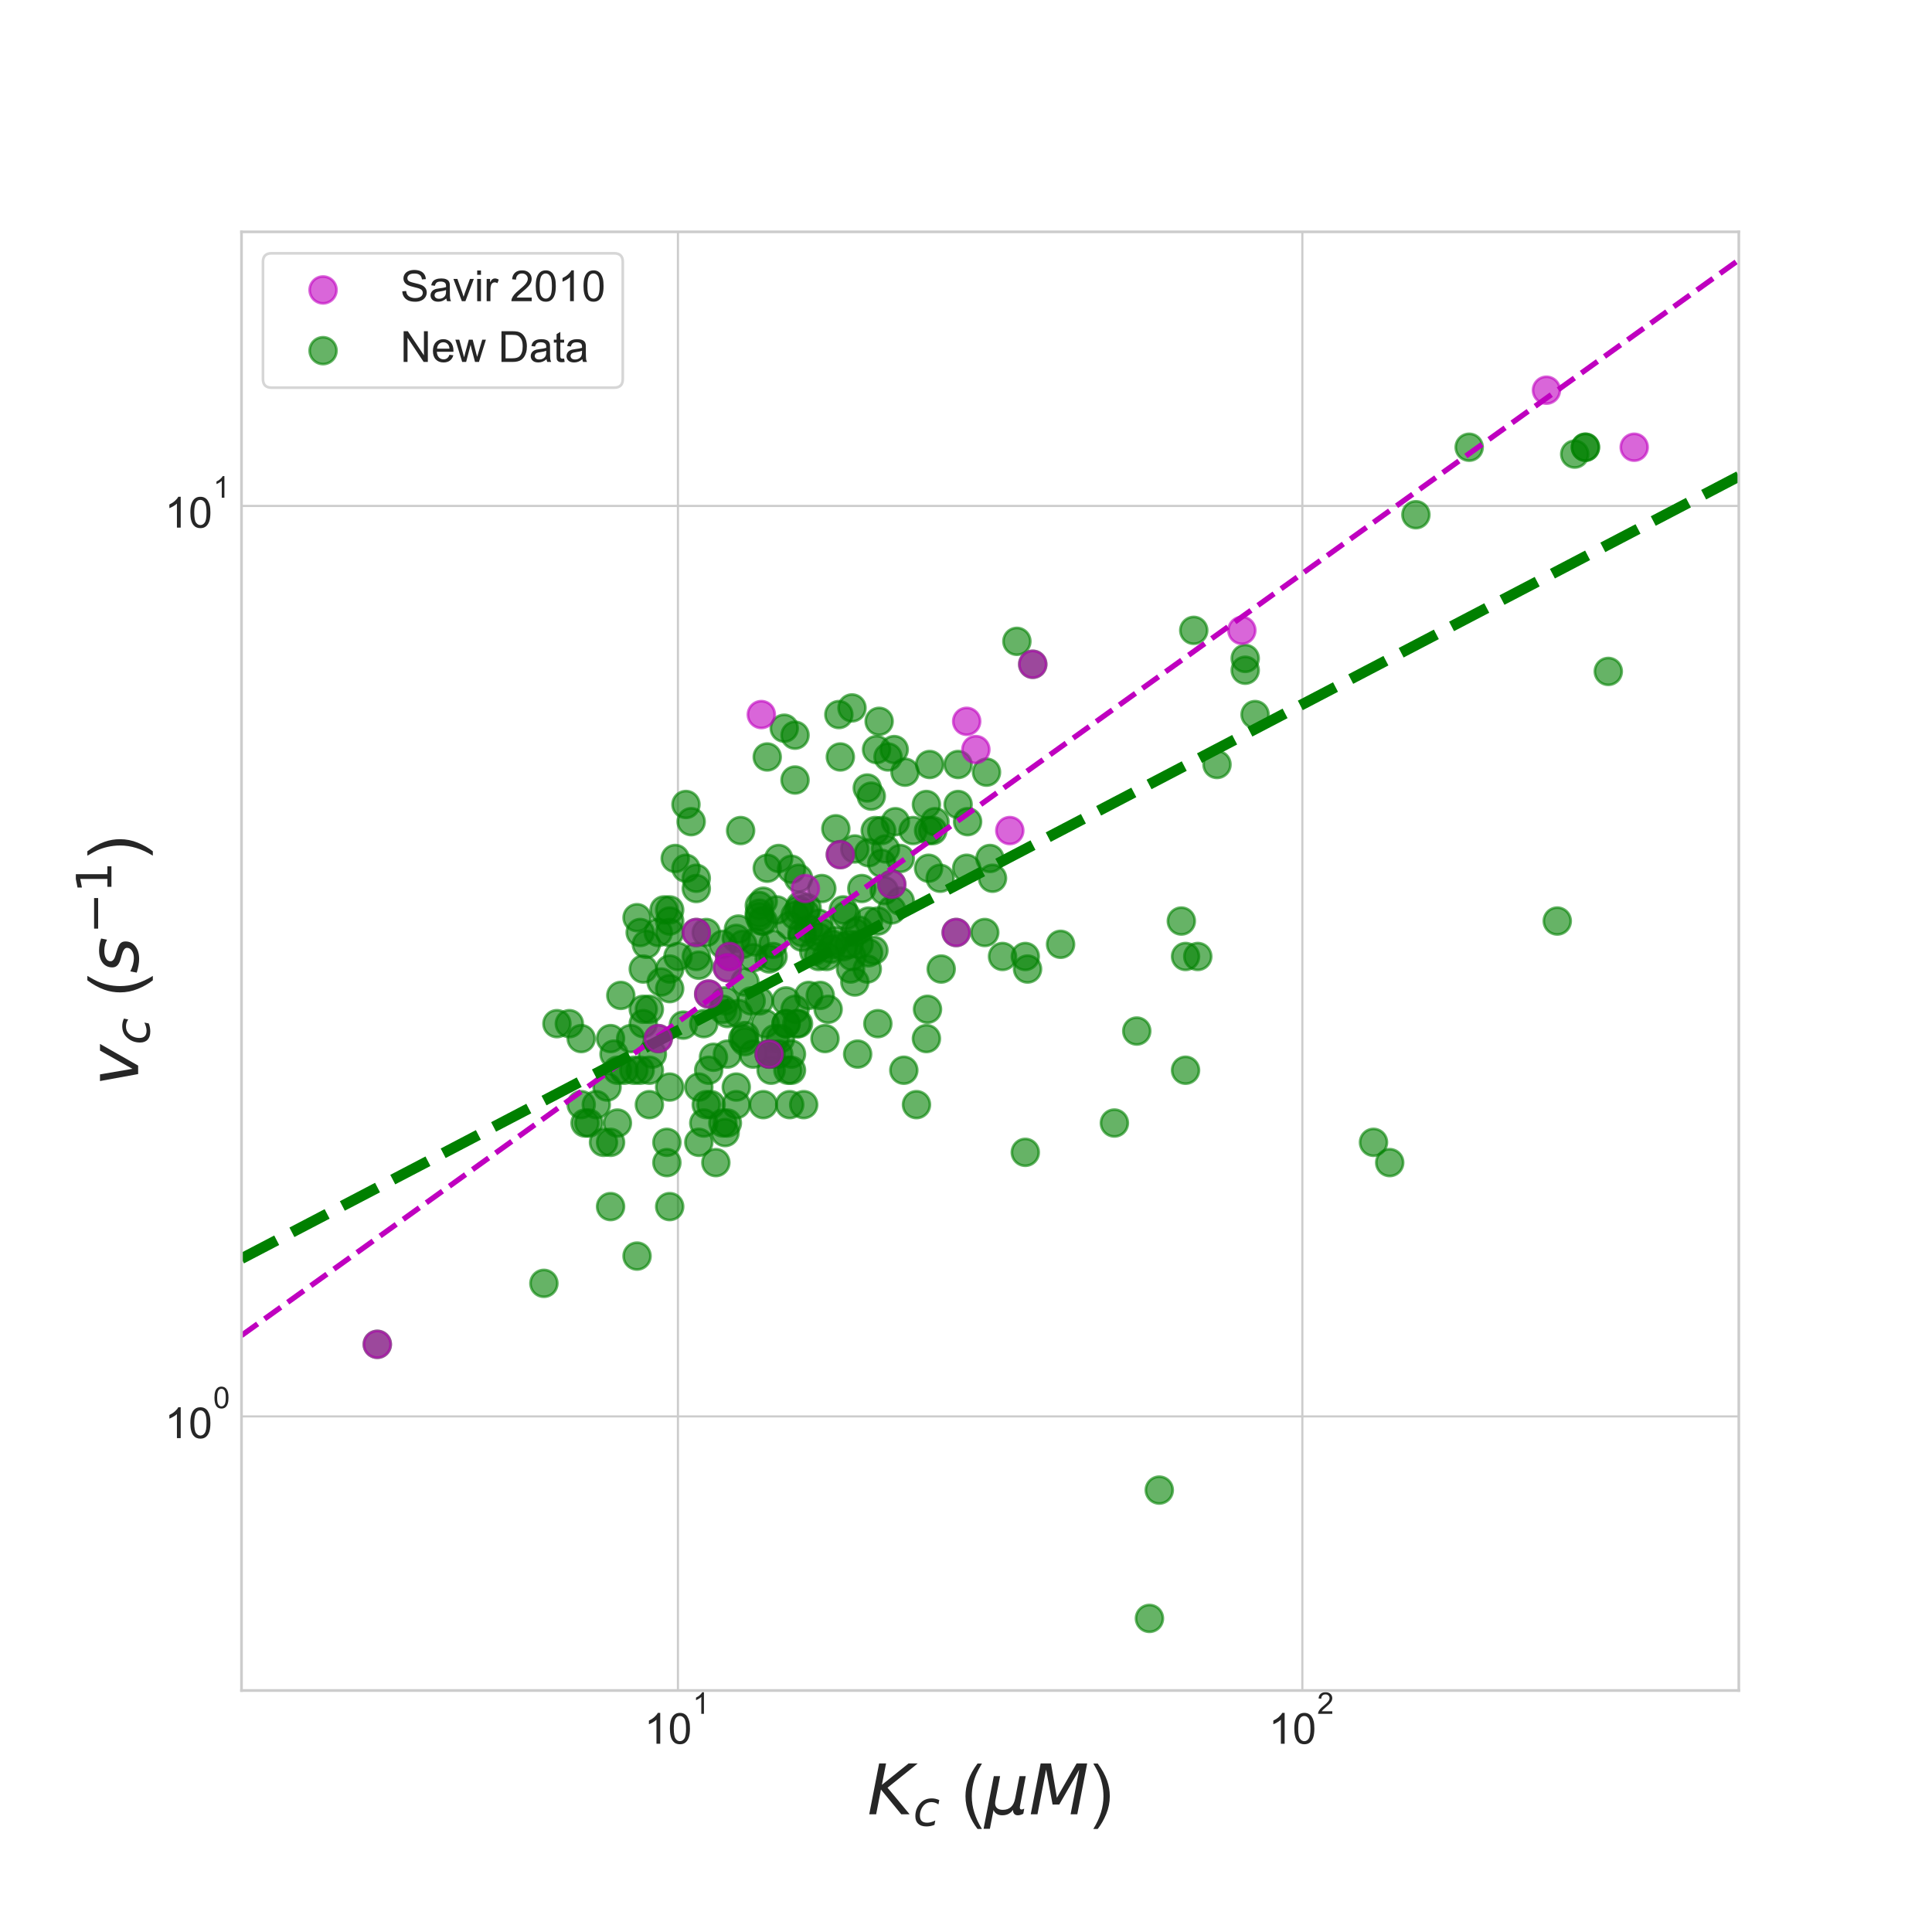 <?xml version="1.0" encoding="utf-8" standalone="no"?>
<!DOCTYPE svg PUBLIC "-//W3C//DTD SVG 1.1//EN"
  "http://www.w3.org/Graphics/SVG/1.1/DTD/svg11.dtd">
<!-- Created with matplotlib (http://matplotlib.org/) -->
<svg height="720pt" version="1.1" viewBox="0 0 720 720" width="720pt" xmlns="http://www.w3.org/2000/svg" xmlns:xlink="http://www.w3.org/1999/xlink">
 <defs>
  <style type="text/css">
*{stroke-linecap:butt;stroke-linejoin:round;}
  </style>
 </defs>
 <g id="figure_1">
  <g id="patch_1">
   <path d="M 0 720 
L 720 720 
L 720 0 
L 0 0 
z
" style="fill:#ffffff;"/>
  </g>
  <g id="axes_1">
   <g id="patch_2">
    <path d="M 90 630 
L 648 630 
L 648 86.4 
L 90 86.4 
z
" style="fill:#ffffff;"/>
   </g>
   <g id="matplotlib.axis_1">
    <g id="xtick_1">
     <g id="line2d_1">
      <path clip-path="url(#p90d6d06ace)" d="M 252.65 630 
L 252.65 86.4 
" style="fill:none;stroke:#cccccc;stroke-linecap:round;stroke-width:0.8;"/>
     </g>
     <g id="line2d_2"/>
     <g id="text_1">
      <!-- $\mathdefault{10^{1}}$ -->
      <defs>
       <path d="M 37.25 0 
L 28.469 0 
L 28.469 56 
Q 25.297 52.984 20.141 49.953 
Q 14.984 46.922 10.891 45.406 
L 10.891 53.906 
Q 18.266 57.375 23.781 62.297 
Q 29.297 67.234 31.594 71.875 
L 37.25 71.875 
z
" id="ArialMT-31"/>
       <path d="M 4.156 35.297 
Q 4.156 48 6.766 55.734 
Q 9.375 63.484 14.516 67.672 
Q 19.672 71.875 27.484 71.875 
Q 33.25 71.875 37.594 69.547 
Q 41.938 67.234 44.766 62.859 
Q 47.609 58.5 49.219 52.219 
Q 50.828 45.953 50.828 35.297 
Q 50.828 22.703 48.234 14.969 
Q 45.656 7.234 40.5 3 
Q 35.359 -1.219 27.484 -1.219 
Q 17.141 -1.219 11.234 6.203 
Q 4.156 15.141 4.156 35.297 
z
M 13.188 35.297 
Q 13.188 17.672 17.312 11.828 
Q 21.438 6 27.484 6 
Q 33.547 6 37.672 11.859 
Q 41.797 17.719 41.797 35.297 
Q 41.797 52.984 37.672 58.781 
Q 33.547 64.594 27.391 64.594 
Q 21.344 64.594 17.719 59.469 
Q 13.188 52.938 13.188 35.297 
z
" id="ArialMT-30"/>
      </defs>
      <g style="fill:#262626;" transform="translate(240.09 650)scale(0.16 -0.16)">
       <use transform="translate(0 0.994)" xlink:href="#ArialMT-31"/>
       <use transform="translate(55.615 0.994)" xlink:href="#ArialMT-30"/>
       <use transform="translate(112.973 70.688)scale(0.7)" xlink:href="#ArialMT-31"/>
      </g>
     </g>
    </g>
    <g id="xtick_2">
     <g id="line2d_3">
      <path clip-path="url(#p90d6d06ace)" d="M 485.35 630 
L 485.35 86.4 
" style="fill:none;stroke:#cccccc;stroke-linecap:round;stroke-width:0.8;"/>
     </g>
     <g id="line2d_4"/>
     <g id="text_2">
      <!-- $\mathdefault{10^{2}}$ -->
      <defs>
       <path d="M 50.344 8.453 
L 50.344 0 
L 3.031 0 
Q 2.938 3.172 4.047 6.109 
Q 5.859 10.938 9.828 15.625 
Q 13.812 20.312 21.344 26.469 
Q 33.016 36.031 37.109 41.625 
Q 41.219 47.219 41.219 52.203 
Q 41.219 57.422 37.469 61 
Q 33.734 64.594 27.734 64.594 
Q 21.391 64.594 17.578 60.781 
Q 13.766 56.984 13.719 50.25 
L 4.688 51.172 
Q 5.609 61.281 11.656 66.578 
Q 17.719 71.875 27.938 71.875 
Q 38.234 71.875 44.234 66.156 
Q 50.25 60.453 50.25 52 
Q 50.25 47.703 48.484 43.547 
Q 46.734 39.406 42.656 34.812 
Q 38.578 30.219 29.109 22.219 
Q 21.188 15.578 18.938 13.203 
Q 16.703 10.844 15.234 8.453 
z
" id="ArialMT-32"/>
      </defs>
      <g style="fill:#262626;" transform="translate(472.79 650)scale(0.16 -0.16)">
       <use transform="translate(0 0.994)" xlink:href="#ArialMT-31"/>
       <use transform="translate(55.615 0.994)" xlink:href="#ArialMT-30"/>
       <use transform="translate(112.973 70.688)scale(0.7)" xlink:href="#ArialMT-32"/>
      </g>
     </g>
    </g>
    <g id="xtick_3">
     <g id="line2d_5"/>
    </g>
    <g id="xtick_4">
     <g id="line2d_6"/>
    </g>
    <g id="xtick_5">
     <g id="line2d_7"/>
    </g>
    <g id="xtick_6">
     <g id="line2d_8"/>
    </g>
    <g id="xtick_7">
     <g id="line2d_9"/>
    </g>
    <g id="xtick_8">
     <g id="line2d_10"/>
    </g>
    <g id="xtick_9">
     <g id="line2d_11"/>
    </g>
    <g id="xtick_10">
     <g id="line2d_12"/>
    </g>
    <g id="xtick_11">
     <g id="line2d_13"/>
    </g>
    <g id="xtick_12">
     <g id="line2d_14"/>
    </g>
    <g id="xtick_13">
     <g id="line2d_15"/>
    </g>
    <g id="xtick_14">
     <g id="line2d_16"/>
    </g>
    <g id="xtick_15">
     <g id="line2d_17"/>
    </g>
    <g id="xtick_16">
     <g id="line2d_18"/>
    </g>
    <g id="xtick_17">
     <g id="line2d_19"/>
    </g>
    <g id="xtick_18">
     <g id="line2d_20"/>
    </g>
    <g id="xtick_19">
     <g id="line2d_21"/>
    </g>
    <g id="xtick_20">
     <g id="line2d_22"/>
    </g>
    <g id="xtick_21">
     <g id="line2d_23"/>
    </g>
    <g id="xtick_22">
     <g id="line2d_24"/>
    </g>
    <g id="text_3">
     <!-- $K_c$ ($\mu M$) -->
     <defs>
      <path d="M 16.891 72.906 
L 26.812 72.906 
L 20.797 42.188 
L 59.078 72.906 
L 72.219 72.906 
L 28.906 38.094 
L 60.594 0 
L 48.578 0 
L 19.484 35.5 
L 12.594 0 
L 2.688 0 
z
" id="DejaVuSans-Oblique-4b"/>
      <path d="M 53.609 52.594 
L 51.812 43.703 
Q 48.578 46.047 44.938 47.219 
Q 41.312 48.391 37.406 48.391 
Q 33.109 48.391 29.219 46.875 
Q 25.344 45.359 22.703 42.578 
Q 18.5 38.328 16.203 32.609 
Q 13.922 26.906 13.922 20.797 
Q 13.922 13.422 17.609 9.812 
Q 21.297 6.203 28.812 6.203 
Q 32.516 6.203 36.688 7.328 
Q 40.875 8.453 45.406 10.688 
L 43.703 1.812 
Q 39.797 0.203 35.672 -0.609 
Q 31.547 -1.422 27.203 -1.422 
Q 16.312 -1.422 10.453 4.016 
Q 4.594 9.469 4.594 19.578 
Q 4.594 28.078 7.641 35.234 
Q 10.688 42.391 16.703 48.094 
Q 20.797 52 26.312 54 
Q 31.844 56 38.375 56 
Q 42.188 56 45.938 55.141 
Q 49.703 54.297 53.609 52.594 
z
" id="DejaVuSans-Oblique-63"/>
      <path id="ArialMT-20"/>
      <path d="M 23.391 -21.047 
Q 16.109 -11.859 11.078 0.438 
Q 6.062 12.75 6.062 25.922 
Q 6.062 37.547 9.812 48.188 
Q 14.203 60.547 23.391 72.797 
L 29.688 72.797 
Q 23.781 62.641 21.875 58.297 
Q 18.891 51.562 17.188 44.234 
Q 15.094 35.109 15.094 25.875 
Q 15.094 2.391 29.688 -21.047 
z
" id="ArialMT-28"/>
      <path d="M -1.312 -20.797 
L 13.375 54.688 
L 22.406 54.688 
L 15.766 20.656 
Q 15.578 19.625 15.422 18.359 
Q 15.281 17.094 15.281 15.828 
Q 15.281 11.281 18.141 8.828 
Q 21 6.391 26.312 6.391 
Q 33.547 6.391 37.984 10.484 
Q 42.438 14.594 44 22.797 
L 50.203 54.688 
L 59.188 54.688 
L 51.031 12.641 
Q 50.828 11.719 50.75 11.031 
Q 50.688 10.359 50.688 9.812 
Q 50.688 8.297 51.297 7.594 
Q 51.906 6.891 53.219 6.891 
Q 53.719 6.891 54.562 7.125 
Q 55.422 7.375 56.984 8.016 
L 55.609 0.781 
Q 53.469 -0.297 51.516 -0.859 
Q 49.562 -1.422 47.703 -1.422 
Q 44.484 -1.422 42.656 0.625 
Q 40.828 2.688 40.828 6.297 
Q 38.094 2.391 34.297 0.484 
Q 30.516 -1.422 25.391 -1.422 
Q 20.844 -1.422 17.453 0.672 
Q 14.062 2.781 12.984 6.203 
L 7.719 -20.797 
z
" id="DejaVuSans-Oblique-3bc"/>
      <path d="M 16.891 72.906 
L 31.688 72.906 
L 40.188 23.781 
L 68.406 72.906 
L 83.594 72.906 
L 69.391 0 
L 59.812 0 
L 72.219 63.922 
L 43.609 14.016 
L 33.984 14.016 
L 24.703 64.109 
L 12.312 0 
L 2.688 0 
z
" id="DejaVuSans-Oblique-4d"/>
      <path d="M 12.359 -21.047 
L 6.062 -21.047 
Q 20.656 2.391 20.656 25.875 
Q 20.656 35.062 18.562 44.094 
Q 16.891 51.422 13.922 58.156 
Q 12.016 62.547 6.062 72.797 
L 12.359 72.797 
Q 21.531 60.547 25.922 48.188 
Q 29.688 37.547 29.688 25.922 
Q 29.688 12.75 24.625 0.438 
Q 19.578 -11.859 12.359 -21.047 
z
" id="ArialMT-29"/>
     </defs>
     <g style="fill:#262626;" transform="translate(323.24 676.16)scale(0.26 -0.26)">
      <use transform="translate(0 0.094)" xlink:href="#DejaVuSans-Oblique-4b"/>
      <use transform="translate(65.576 -16.312)scale(0.7)" xlink:href="#DejaVuSans-Oblique-63"/>
      <use transform="translate(106.797 0.094)" xlink:href="#ArialMT-20"/>
      <use transform="translate(134.58 0.094)" xlink:href="#ArialMT-28"/>
      <use transform="translate(167.881 0.094)" xlink:href="#DejaVuSans-Oblique-3bc"/>
      <use transform="translate(231.504 0.094)" xlink:href="#DejaVuSans-Oblique-4d"/>
      <use transform="translate(317.783 0.094)" xlink:href="#ArialMT-29"/>
     </g>
    </g>
   </g>
   <g id="matplotlib.axis_2">
    <g id="ytick_1">
     <g id="line2d_25">
      <path clip-path="url(#p90d6d06ace)" d="M 90 527.857 
L 648 527.857 
" style="fill:none;stroke:#cccccc;stroke-linecap:round;stroke-width:0.8;"/>
     </g>
     <g id="line2d_26"/>
     <g id="text_4">
      <!-- $\mathdefault{10^{0}}$ -->
      <g style="fill:#262626;" transform="translate(61.38 536.107)scale(0.16 -0.16)">
       <use transform="translate(0 0.994)" xlink:href="#ArialMT-31"/>
       <use transform="translate(55.615 0.994)" xlink:href="#ArialMT-30"/>
       <use transform="translate(112.973 70.688)scale(0.7)" xlink:href="#ArialMT-30"/>
      </g>
     </g>
    </g>
    <g id="ytick_2">
     <g id="line2d_27">
      <path clip-path="url(#p90d6d06ace)" d="M 90 188.543 
L 648 188.543 
" style="fill:none;stroke:#cccccc;stroke-linecap:round;stroke-width:0.8;"/>
     </g>
     <g id="line2d_28"/>
     <g id="text_5">
      <!-- $\mathdefault{10^{1}}$ -->
      <g style="fill:#262626;" transform="translate(61.38 196.793)scale(0.16 -0.16)">
       <use transform="translate(0 0.994)" xlink:href="#ArialMT-31"/>
       <use transform="translate(55.615 0.994)" xlink:href="#ArialMT-30"/>
       <use transform="translate(112.973 70.688)scale(0.7)" xlink:href="#ArialMT-31"/>
      </g>
     </g>
    </g>
    <g id="ytick_3">
     <g id="line2d_29"/>
    </g>
    <g id="ytick_4">
     <g id="line2d_30"/>
    </g>
    <g id="ytick_5">
     <g id="line2d_31"/>
    </g>
    <g id="ytick_6">
     <g id="line2d_32"/>
    </g>
    <g id="ytick_7">
     <g id="line2d_33"/>
    </g>
    <g id="ytick_8">
     <g id="line2d_34"/>
    </g>
    <g id="ytick_9">
     <g id="line2d_35"/>
    </g>
    <g id="ytick_10">
     <g id="line2d_36"/>
    </g>
    <g id="ytick_11">
     <g id="line2d_37"/>
    </g>
    <g id="ytick_12">
     <g id="line2d_38"/>
    </g>
    <g id="ytick_13">
     <g id="line2d_39"/>
    </g>
    <g id="ytick_14">
     <g id="line2d_40"/>
    </g>
    <g id="ytick_15">
     <g id="line2d_41"/>
    </g>
    <g id="ytick_16">
     <g id="line2d_42"/>
    </g>
    <g id="text_6">
     <!-- $v_c$ ($s^{-1}$) -->
     <defs>
      <path d="M 7.172 54.688 
L 16.703 54.688 
L 24.703 8.203 
L 50.875 54.688 
L 60.406 54.688 
L 29.297 0 
L 17.188 0 
z
" id="DejaVuSans-Oblique-76"/>
      <path d="M 50 53.078 
L 48.297 44.578 
Q 44.734 46.531 40.766 47.5 
Q 36.812 48.484 32.625 48.484 
Q 25.531 48.484 21.453 46.062 
Q 17.391 43.656 17.391 39.5 
Q 17.391 34.672 26.859 32.078 
Q 27.594 31.891 27.938 31.781 
L 30.812 30.906 
Q 39.797 28.422 42.797 25.688 
Q 45.797 22.953 45.797 18.219 
Q 45.797 9.516 38.891 4.047 
Q 31.984 -1.422 20.797 -1.422 
Q 16.453 -1.422 11.672 -0.578 
Q 6.891 0.25 1.125 2 
L 2.875 11.281 
Q 7.812 8.734 12.594 7.422 
Q 17.391 6.109 21.781 6.109 
Q 28.375 6.109 32.5 8.938 
Q 36.625 11.766 36.625 16.109 
Q 36.625 20.797 25.781 23.688 
L 24.859 23.922 
L 21.781 24.703 
Q 14.938 26.516 11.766 29.469 
Q 8.594 32.422 8.594 37.016 
Q 8.594 45.75 15.156 50.875 
Q 21.734 56 33.016 56 
Q 37.453 56 41.672 55.266 
Q 45.906 54.547 50 53.078 
z
" id="DejaVuSans-Oblique-73"/>
      <path d="M 10.594 35.5 
L 73.188 35.5 
L 73.188 27.203 
L 10.594 27.203 
z
" id="DejaVuSans-2212"/>
      <path d="M 12.406 8.297 
L 28.516 8.297 
L 28.516 63.922 
L 10.984 60.406 
L 10.984 69.391 
L 28.422 72.906 
L 38.281 72.906 
L 38.281 8.297 
L 54.391 8.297 
L 54.391 0 
L 12.406 0 
z
" id="DejaVuSans-31"/>
     </defs>
     <g style="fill:#262626;" transform="translate(51.66 404.74)rotate(-90)scale(0.26 -0.26)">
      <use transform="translate(0 0.684)" xlink:href="#DejaVuSans-Oblique-76"/>
      <use transform="translate(59.18 -15.722)scale(0.7)" xlink:href="#DejaVuSans-Oblique-63"/>
      <use transform="translate(100.4 0.684)" xlink:href="#ArialMT-20"/>
      <use transform="translate(128.184 0.684)" xlink:href="#ArialMT-28"/>
      <use transform="translate(161.484 0.684)" xlink:href="#DejaVuSans-Oblique-73"/>
      <use transform="translate(218.234 38.966)scale(0.7)" xlink:href="#DejaVuSans-2212"/>
      <use transform="translate(276.886 38.966)scale(0.7)" xlink:href="#DejaVuSans-31"/>
      <use transform="translate(324.157 0.684)" xlink:href="#ArialMT-29"/>
     </g>
    </g>
   </g>
   <g id="PathCollection_1">
    <defs>
     <path d="M 0 5 
C 1.326 5 2.598 4.473 3.536 3.536 
C 4.473 2.598 5 1.326 5 0 
C 5 -1.326 4.473 -2.598 3.536 -3.536 
C 2.598 -4.473 1.326 -5 0 -5 
C -1.326 -5 -2.598 -4.473 -3.536 -3.536 
C -4.473 -2.598 -5 -1.326 -5 0 
C -5 1.326 -4.473 2.598 -3.536 3.536 
C -2.598 4.473 -1.326 5 0 5 
z
" id="md6b54e0274" style="stroke:#008000;stroke-opacity:0.6;"/>
    </defs>
    <g clip-path="url(#p90d6d06ace)">
     <use style="fill:#008000;fill-opacity:0.6;stroke:#008000;stroke-opacity:0.6;" x="467.73" xlink:href="#md6b54e0274" y="266.296"/>
     <use style="fill:#008000;fill-opacity:0.6;stroke:#008000;stroke-opacity:0.6;" x="444.878" xlink:href="#md6b54e0274" y="234.92"/>
     <use style="fill:#008000;fill-opacity:0.6;stroke:#008000;stroke-opacity:0.6;" x="453.545" xlink:href="#md6b54e0274" y="284.907"/>
     <use style="fill:#008000;fill-opacity:0.6;stroke:#008000;stroke-opacity:0.6;" x="511.864" xlink:href="#md6b54e0274" y="425.713"/>
     <use style="fill:#008000;fill-opacity:0.6;stroke:#008000;stroke-opacity:0.6;" x="428.365" xlink:href="#md6b54e0274" y="603.133"/>
     <use style="fill:#008000;fill-opacity:0.6;stroke:#008000;stroke-opacity:0.6;" x="419.845" xlink:href="#md6b54e0274" y="732.143"/>
     <use style="fill:#008000;fill-opacity:0.6;stroke:#008000;stroke-opacity:0.6;" x="264.103" xlink:href="#md6b54e0274" y="398.846"/>
     <use style="fill:#008000;fill-opacity:0.6;stroke:#008000;stroke-opacity:0.6;" x="517.9" xlink:href="#md6b54e0274" y="433.272"/>
     <use style="fill:#008000;fill-opacity:0.6;stroke:#008000;stroke-opacity:0.6;" x="580.347" xlink:href="#md6b54e0274" y="343.247"/>
     <use style="fill:#008000;fill-opacity:0.6;stroke:#008000;stroke-opacity:0.6;" x="318.574" xlink:href="#md6b54e0274" y="365.963"/>
     <use style="fill:#008000;fill-opacity:0.6;stroke:#008000;stroke-opacity:0.6;" x="276.805" xlink:href="#md6b54e0274" y="387.051"/>
     <use style="fill:#008000;fill-opacity:0.6;stroke:#008000;stroke-opacity:0.6;" x="238.576" xlink:href="#md6b54e0274" y="398.846"/>
     <use style="fill:#008000;fill-opacity:0.6;stroke:#008000;stroke-opacity:0.6;" x="246.397" xlink:href="#md6b54e0274" y="365.963"/>
     <use style="fill:#008000;fill-opacity:0.6;stroke:#008000;stroke-opacity:0.6;" x="249.572" xlink:href="#md6b54e0274" y="339.096"/>
     <use style="fill:#008000;fill-opacity:0.6;stroke:#008000;stroke-opacity:0.6;" x="245.316" xlink:href="#md6b54e0274" y="347.519"/>
     <use style="fill:#008000;fill-opacity:0.6;stroke:#008000;stroke-opacity:0.6;" x="230.099" xlink:href="#md6b54e0274" y="398.846"/>
     <use style="fill:#008000;fill-opacity:0.6;stroke:#008000;stroke-opacity:0.6;" x="240.873" xlink:href="#md6b54e0274" y="351.918"/>
     <use style="fill:#008000;fill-opacity:0.6;stroke:#008000;stroke-opacity:0.6;" x="259.488" xlink:href="#md6b54e0274" y="327.301"/>
     <use style="fill:#008000;fill-opacity:0.6;stroke:#008000;stroke-opacity:0.6;" x="224.915" xlink:href="#md6b54e0274" y="425.713"/>
     <use style="fill:#008000;fill-opacity:0.6;stroke:#008000;stroke-opacity:0.6;" x="243.119" xlink:href="#md6b54e0274" y="392.83"/>
     <use style="fill:#008000;fill-opacity:0.6;stroke:#008000;stroke-opacity:0.6;" x="231.355" xlink:href="#md6b54e0274" y="370.959"/>
     <use style="fill:#008000;fill-opacity:0.6;stroke:#008000;stroke-opacity:0.6;" x="232.595" xlink:href="#md6b54e0274" y="398.846"/>
     <use style="fill:#008000;fill-opacity:0.6;stroke:#008000;stroke-opacity:0.6;" x="239.731" xlink:href="#md6b54e0274" y="376.13"/>
     <use style="fill:#008000;fill-opacity:0.6;stroke:#008000;stroke-opacity:0.6;" x="216.604" xlink:href="#md6b54e0274" y="387.051"/>
     <use style="fill:#008000;fill-opacity:0.6;stroke:#008000;stroke-opacity:0.6;" x="218.038" xlink:href="#md6b54e0274" y="418.523"/>
     <use style="fill:#008000;fill-opacity:0.6;stroke:#008000;stroke-opacity:0.6;" x="251.634" xlink:href="#md6b54e0274" y="319.931"/>
     <use style="fill:#008000;fill-opacity:0.6;stroke:#008000;stroke-opacity:0.6;" x="238.576" xlink:href="#md6b54e0274" y="347.519"/>
     <use style="fill:#008000;fill-opacity:0.6;stroke:#008000;stroke-opacity:0.6;" x="259.488" xlink:href="#md6b54e0274" y="356.453"/>
     <use style="fill:#008000;fill-opacity:0.6;stroke:#008000;stroke-opacity:0.6;" x="252.65" xlink:href="#md6b54e0274" y="356.453"/>
     <use style="fill:#008000;fill-opacity:0.6;stroke:#008000;stroke-opacity:0.6;" x="228.828" xlink:href="#md6b54e0274" y="392.83"/>
     <use style="fill:#008000;fill-opacity:0.6;stroke:#008000;stroke-opacity:0.6;" x="249.572" xlink:href="#md6b54e0274" y="343.247"/>
     <use style="fill:#008000;fill-opacity:0.6;stroke:#008000;stroke-opacity:0.6;" x="239.731" xlink:href="#md6b54e0274" y="381.489"/>
     <use style="fill:#008000;fill-opacity:0.6;stroke:#008000;stroke-opacity:0.6;" x="235.03" xlink:href="#md6b54e0274" y="387.051"/>
     <use style="fill:#008000;fill-opacity:0.6;stroke:#008000;stroke-opacity:0.6;" x="236.226" xlink:href="#md6b54e0274" y="398.846"/>
     <use style="fill:#008000;fill-opacity:0.6;stroke:#008000;stroke-opacity:0.6;" x="207.548" xlink:href="#md6b54e0274" y="381.489"/>
     <use style="fill:#008000;fill-opacity:0.6;stroke:#008000;stroke-opacity:0.6;" x="227.541" xlink:href="#md6b54e0274" y="425.713"/>
     <use style="fill:#008000;fill-opacity:0.6;stroke:#008000;stroke-opacity:0.6;" x="212.178" xlink:href="#md6b54e0274" y="381.489"/>
     <use style="fill:#008000;fill-opacity:0.6;stroke:#008000;stroke-opacity:0.6;" x="242.002" xlink:href="#md6b54e0274" y="376.13"/>
     <use style="fill:#008000;fill-opacity:0.6;stroke:#008000;stroke-opacity:0.6;" x="255.637" xlink:href="#md6b54e0274" y="323.57"/>
     <use style="fill:#008000;fill-opacity:0.6;stroke:#008000;stroke-opacity:0.6;" x="264.103" xlink:href="#md6b54e0274" y="370.452"/>
     <use style="fill:#008000;fill-opacity:0.6;stroke:#008000;stroke-opacity:0.6;" x="260.428" xlink:href="#md6b54e0274" y="359.712"/>
     <use style="fill:#008000;fill-opacity:0.6;stroke:#008000;stroke-opacity:0.6;" x="271.076" xlink:href="#md6b54e0274" y="360.656"/>
     <use style="fill:#008000;fill-opacity:0.6;stroke:#008000;stroke-opacity:0.6;" x="271.914" xlink:href="#md6b54e0274" y="356.453"/>
     <use style="fill:#008000;fill-opacity:0.6;stroke:#008000;stroke-opacity:0.6;" x="249.572" xlink:href="#md6b54e0274" y="368.44"/>
     <use style="fill:#008000;fill-opacity:0.6;stroke:#008000;stroke-opacity:0.6;" x="265.892" xlink:href="#md6b54e0274" y="394.014"/>
     <use style="fill:#008000;fill-opacity:0.6;stroke:#008000;stroke-opacity:0.6;" x="305.08" xlink:href="#md6b54e0274" y="356.453"/>
     <use style="fill:#008000;fill-opacity:0.6;stroke:#008000;stroke-opacity:0.6;" x="282.979" xlink:href="#md6b54e0274" y="373.006"/>
     <use style="fill:#008000;fill-opacity:0.6;stroke:#008000;stroke-opacity:0.6;" x="284.465" xlink:href="#md6b54e0274" y="335.857"/>
     <use style="fill:#008000;fill-opacity:0.6;stroke:#008000;stroke-opacity:0.6;" x="325.687" xlink:href="#md6b54e0274" y="354.168"/>
     <use style="fill:#008000;fill-opacity:0.6;stroke:#008000;stroke-opacity:0.6;" x="303.259" xlink:href="#md6b54e0274" y="354.622"/>
     <use style="fill:#008000;fill-opacity:0.6;stroke:#008000;stroke-opacity:0.6;" x="292.951" xlink:href="#md6b54e0274" y="373.006"/>
     <use style="fill:#008000;fill-opacity:0.6;stroke:#008000;stroke-opacity:0.6;" x="277.598" xlink:href="#md6b54e0274" y="385.921"/>
     <use style="fill:#008000;fill-opacity:0.6;stroke:#008000;stroke-opacity:0.6;" x="285.2" xlink:href="#md6b54e0274" y="381.489"/>
     <use style="fill:#008000;fill-opacity:0.6;stroke:#008000;stroke-opacity:0.6;" x="281.47" xlink:href="#md6b54e0274" y="351.028"/>
     <use style="fill:#008000;fill-opacity:0.6;stroke:#008000;stroke-opacity:0.6;" x="270.23" xlink:href="#md6b54e0274" y="422.074"/>
     <use style="fill:#008000;fill-opacity:0.6;stroke:#008000;stroke-opacity:0.6;" x="294.965" xlink:href="#md6b54e0274" y="323.939"/>
     <use style="fill:#008000;fill-opacity:0.6;stroke:#008000;stroke-opacity:0.6;" x="323.705" xlink:href="#md6b54e0274" y="355.077"/>
     <use style="fill:#008000;fill-opacity:0.6;stroke:#008000;stroke-opacity:0.6;" x="300.149" xlink:href="#md6b54e0274" y="340.329"/>
     <use style="fill:#008000;fill-opacity:0.6;stroke:#008000;stroke-opacity:0.6;" x="309.781" xlink:href="#md6b54e0274" y="353.715"/>
     <use style="fill:#008000;fill-opacity:0.6;stroke:#008000;stroke-opacity:0.6;" x="311.489" xlink:href="#md6b54e0274" y="350.584"/>
     <use style="fill:#008000;fill-opacity:0.6;stroke:#008000;stroke-opacity:0.6;" x="298.236" xlink:href="#md6b54e0274" y="337.467"/>
     <use style="fill:#008000;fill-opacity:0.6;stroke:#008000;stroke-opacity:0.6;" x="296.286" xlink:href="#md6b54e0274" y="341.157"/>
     <use style="fill:#008000;fill-opacity:0.6;stroke:#008000;stroke-opacity:0.6;" x="282.979" xlink:href="#md6b54e0274" y="340.329"/>
     <use style="fill:#008000;fill-opacity:0.6;stroke:#008000;stroke-opacity:0.6;" x="305.08" xlink:href="#md6b54e0274" y="349.263"/>
     <use style="fill:#008000;fill-opacity:0.6;stroke:#008000;stroke-opacity:0.6;" x="315.366" xlink:href="#md6b54e0274" y="341.157"/>
     <use style="fill:#008000;fill-opacity:0.6;stroke:#008000;stroke-opacity:0.6;" x="286.654" xlink:href="#md6b54e0274" y="357.376"/>
     <use style="fill:#008000;fill-opacity:0.6;stroke:#008000;stroke-opacity:0.6;" x="305.08" xlink:href="#md6b54e0274" y="344.092"/>
     <use style="fill:#008000;fill-opacity:0.6;stroke:#008000;stroke-opacity:0.6;" x="301.404" xlink:href="#md6b54e0274" y="346.224"/>
     <use style="fill:#008000;fill-opacity:0.6;stroke:#008000;stroke-opacity:0.6;" x="300.778" xlink:href="#md6b54e0274" y="338.279"/>
     <use style="fill:#008000;fill-opacity:0.6;stroke:#008000;stroke-opacity:0.6;" x="294.298" xlink:href="#md6b54e0274" y="344.941"/>
     <use style="fill:#008000;fill-opacity:0.6;stroke:#008000;stroke-opacity:0.6;" x="298.878" xlink:href="#md6b54e0274" y="349.263"/>
     <use style="fill:#008000;fill-opacity:0.6;stroke:#008000;stroke-opacity:0.6;" x="249.572" xlink:href="#md6b54e0274" y="361.131"/>
     <use style="fill:#008000;fill-opacity:0.6;stroke:#008000;stroke-opacity:0.6;" x="227.541" xlink:href="#md6b54e0274" y="387.051"/>
     <use style="fill:#008000;fill-opacity:0.6;stroke:#008000;stroke-opacity:0.6;" x="222.22" xlink:href="#md6b54e0274" y="411.668"/>
     <use style="fill:#008000;fill-opacity:0.6;stroke:#008000;stroke-opacity:0.6;" x="226.237" xlink:href="#md6b54e0274" y="405.118"/>
     <use style="fill:#008000;fill-opacity:0.6;stroke:#008000;stroke-opacity:0.6;" x="288.797" xlink:href="#md6b54e0274" y="387.051"/>
     <use style="fill:#008000;fill-opacity:0.6;stroke:#008000;stroke-opacity:0.6;" x="237.408" xlink:href="#md6b54e0274" y="341.989"/>
     <use style="fill:#008000;fill-opacity:0.6;stroke:#008000;stroke-opacity:0.6;" x="282.979" xlink:href="#md6b54e0274" y="337.467"/>
     <use style="fill:#008000;fill-opacity:0.6;stroke:#008000;stroke-opacity:0.6;" x="259.488" xlink:href="#md6b54e0274" y="347.519"/>
     <use style="fill:#008000;fill-opacity:0.6;stroke:#008000;stroke-opacity:0.6;" x="289.501" xlink:href="#md6b54e0274" y="339.096"/>
     <use style="fill:#008000;fill-opacity:0.6;stroke:#008000;stroke-opacity:0.6;" x="284.465" xlink:href="#md6b54e0274" y="343.247"/>
     <use style="fill:#008000;fill-opacity:0.6;stroke:#008000;stroke-opacity:0.6;" x="271.076" xlink:href="#md6b54e0274" y="418.523"/>
     <use style="fill:#008000;fill-opacity:0.6;stroke:#008000;stroke-opacity:0.6;" x="262.282" xlink:href="#md6b54e0274" y="381.489"/>
     <use style="fill:#008000;fill-opacity:0.6;stroke:#008000;stroke-opacity:0.6;" x="286.654" xlink:href="#md6b54e0274" y="392.83"/>
     <use style="fill:#008000;fill-opacity:0.6;stroke:#008000;stroke-opacity:0.6;" x="279.939" xlink:href="#md6b54e0274" y="373.006"/>
     <use style="fill:#008000;fill-opacity:0.6;stroke:#008000;stroke-opacity:0.6;" x="259.488" xlink:href="#md6b54e0274" y="331.128"/>
     <use style="fill:#008000;fill-opacity:0.6;stroke:#008000;stroke-opacity:0.6;" x="274.389" xlink:href="#md6b54e0274" y="349.702"/>
     <use style="fill:#008000;fill-opacity:0.6;stroke:#008000;stroke-opacity:0.6;" x="280.708" xlink:href="#md6b54e0274" y="356.914"/>
     <use style="fill:#008000;fill-opacity:0.6;stroke:#008000;stroke-opacity:0.6;" x="275.201" xlink:href="#md6b54e0274" y="346.224"/>
     <use style="fill:#008000;fill-opacity:0.6;stroke:#008000;stroke-opacity:0.6;" x="271.076" xlink:href="#md6b54e0274" y="377.717"/>
     <use style="fill:#008000;fill-opacity:0.6;stroke:#008000;stroke-opacity:0.6;" x="254.651" xlink:href="#md6b54e0274" y="382.036"/>
     <use style="fill:#008000;fill-opacity:0.6;stroke:#008000;stroke-opacity:0.6;" x="275.201" xlink:href="#md6b54e0274" y="377.717"/>
     <use style="fill:#008000;fill-opacity:0.6;stroke:#008000;stroke-opacity:0.6;" x="270.23" xlink:href="#md6b54e0274" y="373.006"/>
     <use style="fill:#008000;fill-opacity:0.6;stroke:#008000;stroke-opacity:0.6;" x="313.169" xlink:href="#md6b54e0274" y="318.5"/>
     <use style="fill:#008000;fill-opacity:0.6;stroke:#008000;stroke-opacity:0.6;" x="332.332" xlink:href="#md6b54e0274" y="329.585"/>
     <use style="fill:#008000;fill-opacity:0.6;stroke:#008000;stroke-opacity:0.6;" x="323.705" xlink:href="#md6b54e0274" y="317.79"/>
     <use style="fill:#008000;fill-opacity:0.6;stroke:#008000;stroke-opacity:0.6;" x="335.497" xlink:href="#md6b54e0274" y="335.857"/>
     <use style="fill:#008000;fill-opacity:0.6;stroke:#008000;stroke-opacity:0.6;" x="311.489" xlink:href="#md6b54e0274" y="308.856"/>
     <use style="fill:#008000;fill-opacity:0.6;stroke:#008000;stroke-opacity:0.6;" x="328.588" xlink:href="#md6b54e0274" y="321.739"/>
     <use style="fill:#008000;fill-opacity:0.6;stroke:#008000;stroke-opacity:0.6;" x="320.141" xlink:href="#md6b54e0274" y="346.654"/>
     <use style="fill:#008000;fill-opacity:0.6;stroke:#008000;stroke-opacity:0.6;" x="314.273" xlink:href="#md6b54e0274" y="352.814"/>
     <use style="fill:#008000;fill-opacity:0.6;stroke:#008000;stroke-opacity:0.6;" x="317.516" xlink:href="#md6b54e0274" y="263.82"/>
     <use style="fill:#008000;fill-opacity:0.6;stroke:#008000;stroke-opacity:0.6;" x="285.93" xlink:href="#md6b54e0274" y="282.1"/>
     <use style="fill:#008000;fill-opacity:0.6;stroke:#008000;stroke-opacity:0.6;" x="263.197" xlink:href="#md6b54e0274" y="347.519"/>
     <use style="fill:#008000;fill-opacity:0.6;stroke:#008000;stroke-opacity:0.6;" x="296.286" xlink:href="#md6b54e0274" y="290.687"/>
     <use style="fill:#008000;fill-opacity:0.6;stroke:#008000;stroke-opacity:0.6;" x="219.451" xlink:href="#md6b54e0274" y="418.523"/>
     <use style="fill:#008000;fill-opacity:0.6;stroke:#008000;stroke-opacity:0.6;" x="313.169" xlink:href="#md6b54e0274" y="282.1"/>
     <use style="fill:#008000;fill-opacity:0.6;stroke:#008000;stroke-opacity:0.6;" x="276.805" xlink:href="#md6b54e0274" y="351.918"/>
     <use style="fill:#008000;fill-opacity:0.6;stroke:#008000;stroke-opacity:0.6;" x="312.612" xlink:href="#md6b54e0274" y="266.296"/>
     <use style="fill:#008000;fill-opacity:0.6;stroke:#008000;stroke-opacity:0.6;" x="292.27" xlink:href="#md6b54e0274" y="271.378"/>
     <use style="fill:#008000;fill-opacity:0.6;stroke:#008000;stroke-opacity:0.6;" x="296.286" xlink:href="#md6b54e0274" y="273.987"/>
     <use style="fill:#008000;fill-opacity:0.6;stroke:#008000;stroke-opacity:0.6;" x="324.701" xlink:href="#md6b54e0274" y="296.702"/>
     <use style="fill:#008000;fill-opacity:0.6;stroke:#008000;stroke-opacity:0.6;" x="277.598" xlink:href="#md6b54e0274" y="388.189"/>
     <use style="fill:#008000;fill-opacity:0.6;stroke:#008000;stroke-opacity:0.6;" x="282.979" xlink:href="#md6b54e0274" y="341.573"/>
     <use style="fill:#008000;fill-opacity:0.6;stroke:#008000;stroke-opacity:0.6;" x="329.537" xlink:href="#md6b54e0274" y="331.906"/>
     <use style="fill:#008000;fill-opacity:0.6;stroke:#008000;stroke-opacity:0.6;" x="249.572" xlink:href="#md6b54e0274" y="347.519"/>
     <use style="fill:#008000;fill-opacity:0.6;stroke:#008000;stroke-opacity:0.6;" x="247.466" xlink:href="#md6b54e0274" y="339.096"/>
     <use style="fill:#008000;fill-opacity:0.6;stroke:#008000;stroke-opacity:0.6;" x="257.581" xlink:href="#md6b54e0274" y="306.213"/>
     <use style="fill:#008000;fill-opacity:0.6;stroke:#008000;stroke-opacity:0.6;" x="255.637" xlink:href="#md6b54e0274" y="299.805"/>
     <use style="fill:#008000;fill-opacity:0.6;stroke:#008000;stroke-opacity:0.6;" x="269.377" xlink:href="#md6b54e0274" y="351.918"/>
     <use style="fill:#008000;fill-opacity:0.6;stroke:#008000;stroke-opacity:0.6;" x="276.006" xlink:href="#md6b54e0274" y="309.525"/>
     <use style="fill:#008000;fill-opacity:0.6;stroke:#008000;stroke-opacity:0.6;" x="382.102" xlink:href="#md6b54e0274" y="429.444"/>
     <use style="fill:#008000;fill-opacity:0.6;stroke:#008000;stroke-opacity:0.6;" x="432.027" xlink:href="#md6b54e0274" y="555.314"/>
     <use style="fill:#008000;fill-opacity:0.6;stroke:#008000;stroke-opacity:0.6;" x="590.837" xlink:href="#md6b54e0274" y="166.672"/>
     <use style="fill:#008000;fill-opacity:0.6;stroke:#008000;stroke-opacity:0.6;" x="599.363" xlink:href="#md6b54e0274" y="250.222"/>
     <use style="fill:#008000;fill-opacity:0.6;stroke:#008000;stroke-opacity:0.6;" x="527.665" xlink:href="#md6b54e0274" y="191.822"/>
     <use style="fill:#008000;fill-opacity:0.6;stroke:#008000;stroke-opacity:0.6;" x="464.054" xlink:href="#md6b54e0274" y="249.775"/>
     <use style="fill:#008000;fill-opacity:0.6;stroke:#008000;stroke-opacity:0.6;" x="415.3" xlink:href="#md6b54e0274" y="418.523"/>
     <use style="fill:#008000;fill-opacity:0.6;stroke:#008000;stroke-opacity:0.6;" x="345.251" xlink:href="#md6b54e0274" y="387.051"/>
     <use style="fill:#008000;fill-opacity:0.6;stroke:#008000;stroke-opacity:0.6;" x="366.99" xlink:href="#md6b54e0274" y="347.519"/>
     <use style="fill:#008000;fill-opacity:0.6;stroke:#008000;stroke-opacity:0.6;" x="336.824" xlink:href="#md6b54e0274" y="398.846"/>
     <use style="fill:#008000;fill-opacity:0.6;stroke:#008000;stroke-opacity:0.6;" x="440.248" xlink:href="#md6b54e0274" y="343.247"/>
     <use style="fill:#008000;fill-opacity:0.6;stroke:#008000;stroke-opacity:0.6;" x="395.245" xlink:href="#md6b54e0274" y="351.918"/>
     <use style="fill:#008000;fill-opacity:0.6;stroke:#008000;stroke-opacity:0.6;" x="382.102" xlink:href="#md6b54e0274" y="356.453"/>
     <use style="fill:#008000;fill-opacity:0.6;stroke:#008000;stroke-opacity:0.6;" x="446.375" xlink:href="#md6b54e0274" y="356.453"/>
     <use style="fill:#008000;fill-opacity:0.6;stroke:#008000;stroke-opacity:0.6;" x="441.815" xlink:href="#md6b54e0274" y="398.846"/>
     <use style="fill:#008000;fill-opacity:0.6;stroke:#008000;stroke-opacity:0.6;" x="441.815" xlink:href="#md6b54e0274" y="356.453"/>
     <use style="fill:#008000;fill-opacity:0.6;stroke:#008000;stroke-opacity:0.6;" x="274.389" xlink:href="#md6b54e0274" y="405.118"/>
     <use style="fill:#008000;fill-opacity:0.6;stroke:#008000;stroke-opacity:0.6;" x="285.93" xlink:href="#md6b54e0274" y="323.57"/>
     <use style="fill:#008000;fill-opacity:0.6;stroke:#008000;stroke-opacity:0.6;" x="384.871" xlink:href="#md6b54e0274" y="247.559"/>
     <use style="fill:#008000;fill-opacity:0.6;stroke:#008000;stroke-opacity:0.6;" x="464.054" xlink:href="#md6b54e0274" y="245.375"/>
     <use style="fill:#008000;fill-opacity:0.6;stroke:#008000;stroke-opacity:0.6;" x="239.731" xlink:href="#md6b54e0274" y="361.131"/>
     <use style="fill:#008000;fill-opacity:0.6;stroke:#008000;stroke-opacity:0.6;" x="296.94" xlink:href="#md6b54e0274" y="381.489"/>
     <use style="fill:#008000;fill-opacity:0.6;stroke:#008000;stroke-opacity:0.6;" x="290.2" xlink:href="#md6b54e0274" y="392.83"/>
     <use style="fill:#008000;fill-opacity:0.6;stroke:#008000;stroke-opacity:0.6;" x="310.353" xlink:href="#md6b54e0274" y="351.918"/>
     <use style="fill:#008000;fill-opacity:0.6;stroke:#008000;stroke-opacity:0.6;" x="341.545" xlink:href="#md6b54e0274" y="411.668"/>
     <use style="fill:#008000;fill-opacity:0.6;stroke:#008000;stroke-opacity:0.6;" x="283.725" xlink:href="#md6b54e0274" y="343.247"/>
     <use style="fill:#008000;fill-opacity:0.6;stroke:#008000;stroke-opacity:0.6;" x="140.608" xlink:href="#md6b54e0274" y="500.989"/>
     <use style="fill:#008000;fill-opacity:0.6;stroke:#008000;stroke-opacity:0.6;" x="245.316" xlink:href="#md6b54e0274" y="387.051"/>
     <use style="fill:#008000;fill-opacity:0.6;stroke:#008000;stroke-opacity:0.6;" x="356.342" xlink:href="#md6b54e0274" y="347.519"/>
     <use style="fill:#008000;fill-opacity:0.6;stroke:#008000;stroke-opacity:0.6;" x="586.845" xlink:href="#md6b54e0274" y="169.235"/>
     <use style="fill:#008000;fill-opacity:0.6;stroke:#008000;stroke-opacity:0.6;" x="590.837" xlink:href="#md6b54e0274" y="166.672"/>
     <use style="fill:#008000;fill-opacity:0.6;stroke:#008000;stroke-opacity:0.6;" x="296.286" xlink:href="#md6b54e0274" y="376.13"/>
     <use style="fill:#008000;fill-opacity:0.6;stroke:#008000;stroke-opacity:0.6;" x="332.332" xlink:href="#md6b54e0274" y="339.096"/>
     <use style="fill:#008000;fill-opacity:0.6;stroke:#008000;stroke-opacity:0.6;" x="346.456" xlink:href="#md6b54e0274" y="284.907"/>
     <use style="fill:#008000;fill-opacity:0.6;stroke:#008000;stroke-opacity:0.6;" x="360.25" xlink:href="#md6b54e0274" y="323.57"/>
     <use style="fill:#008000;fill-opacity:0.6;stroke:#008000;stroke-opacity:0.6;" x="327.63" xlink:href="#md6b54e0274" y="268.815"/>
     <use style="fill:#008000;fill-opacity:0.6;stroke:#008000;stroke-opacity:0.6;" x="350.757" xlink:href="#md6b54e0274" y="361.131"/>
     <use style="fill:#008000;fill-opacity:0.6;stroke:#008000;stroke-opacity:0.6;" x="369.882" xlink:href="#md6b54e0274" y="327.301"/>
     <use style="fill:#008000;fill-opacity:0.6;stroke:#008000;stroke-opacity:0.6;" x="260.428" xlink:href="#md6b54e0274" y="405.118"/>
     <use style="fill:#008000;fill-opacity:0.6;stroke:#008000;stroke-opacity:0.6;" x="260.428" xlink:href="#md6b54e0274" y="425.713"/>
     <use style="fill:#008000;fill-opacity:0.6;stroke:#008000;stroke-opacity:0.6;" x="306.276" xlink:href="#md6b54e0274" y="331.128"/>
     <use style="fill:#008000;fill-opacity:0.6;stroke:#008000;stroke-opacity:0.6;" x="269.377" xlink:href="#md6b54e0274" y="418.523"/>
     <use style="fill:#008000;fill-opacity:0.6;stroke:#008000;stroke-opacity:0.6;" x="305.679" xlink:href="#md6b54e0274" y="370.959"/>
     <use style="fill:#008000;fill-opacity:0.6;stroke:#008000;stroke-opacity:0.6;" x="335.497" xlink:href="#md6b54e0274" y="319.931"/>
     <use style="fill:#008000;fill-opacity:0.6;stroke:#008000;stroke-opacity:0.6;" x="294.965" xlink:href="#md6b54e0274" y="392.83"/>
     <use style="fill:#008000;fill-opacity:0.6;stroke:#008000;stroke-opacity:0.6;" x="327.148" xlink:href="#md6b54e0274" y="343.247"/>
     <use style="fill:#008000;fill-opacity:0.6;stroke:#008000;stroke-opacity:0.6;" x="316.447" xlink:href="#md6b54e0274" y="351.918"/>
     <use style="fill:#008000;fill-opacity:0.6;stroke:#008000;stroke-opacity:0.6;" x="323.204" xlink:href="#md6b54e0274" y="361.131"/>
     <use style="fill:#008000;fill-opacity:0.6;stroke:#008000;stroke-opacity:0.6;" x="248.525" xlink:href="#md6b54e0274" y="433.272"/>
     <use style="fill:#008000;fill-opacity:0.6;stroke:#008000;stroke-opacity:0.6;" x="340.279" xlink:href="#md6b54e0274" y="309.525"/>
     <use style="fill:#008000;fill-opacity:0.6;stroke:#008000;stroke-opacity:0.6;" x="347.647" xlink:href="#md6b54e0274" y="309.525"/>
     <use style="fill:#008000;fill-opacity:0.6;stroke:#008000;stroke-opacity:0.6;" x="290.2" xlink:href="#md6b54e0274" y="319.931"/>
     <use style="fill:#008000;fill-opacity:0.6;stroke:#008000;stroke-opacity:0.6;" x="357.064" xlink:href="#md6b54e0274" y="299.805"/>
     <use style="fill:#008000;fill-opacity:0.6;stroke:#008000;stroke-opacity:0.6;" x="316.983" xlink:href="#md6b54e0274" y="361.131"/>
     <use style="fill:#008000;fill-opacity:0.6;stroke:#008000;stroke-opacity:0.6;" x="319.622" xlink:href="#md6b54e0274" y="392.83"/>
     <use style="fill:#008000;fill-opacity:0.6;stroke:#008000;stroke-opacity:0.6;" x="262.282" xlink:href="#md6b54e0274" y="418.523"/>
     <use style="fill:#008000;fill-opacity:0.6;stroke:#008000;stroke-opacity:0.6;" x="242.002" xlink:href="#md6b54e0274" y="411.668"/>
     <use style="fill:#008000;fill-opacity:0.6;stroke:#008000;stroke-opacity:0.6;" x="333.701" xlink:href="#md6b54e0274" y="306.213"/>
     <use style="fill:#008000;fill-opacity:0.6;stroke:#008000;stroke-opacity:0.6;" x="277.598" xlink:href="#md6b54e0274" y="365.963"/>
     <use style="fill:#008000;fill-opacity:0.6;stroke:#008000;stroke-opacity:0.6;" x="288.088" xlink:href="#md6b54e0274" y="351.918"/>
     <use style="fill:#008000;fill-opacity:0.6;stroke:#008000;stroke-opacity:0.6;" x="297.59" xlink:href="#md6b54e0274" y="339.096"/>
     <use style="fill:#008000;fill-opacity:0.6;stroke:#008000;stroke-opacity:0.6;" x="320.141" xlink:href="#md6b54e0274" y="351.918"/>
     <use style="fill:#008000;fill-opacity:0.6;stroke:#008000;stroke-opacity:0.6;" x="378.965" xlink:href="#md6b54e0274" y="239.013"/>
     <use style="fill:#008000;fill-opacity:0.6;stroke:#008000;stroke-opacity:0.6;" x="314.273" xlink:href="#md6b54e0274" y="339.096"/>
     <use style="fill:#008000;fill-opacity:0.6;stroke:#008000;stroke-opacity:0.6;" x="266.775" xlink:href="#md6b54e0274" y="433.272"/>
     <use style="fill:#008000;fill-opacity:0.6;stroke:#008000;stroke-opacity:0.6;" x="348.434" xlink:href="#md6b54e0274" y="306.213"/>
     <use style="fill:#008000;fill-opacity:0.6;stroke:#008000;stroke-opacity:0.6;" x="367.64" xlink:href="#md6b54e0274" y="287.769"/>
     <use style="fill:#008000;fill-opacity:0.6;stroke:#008000;stroke-opacity:0.6;" x="337.263" xlink:href="#md6b54e0274" y="287.769"/>
     <use style="fill:#008000;fill-opacity:0.6;stroke:#008000;stroke-opacity:0.6;" x="318.574" xlink:href="#md6b54e0274" y="347.519"/>
     <use style="fill:#008000;fill-opacity:0.6;stroke:#008000;stroke-opacity:0.6;" x="326.176" xlink:href="#md6b54e0274" y="309.525"/>
     <use style="fill:#008000;fill-opacity:0.6;stroke:#008000;stroke-opacity:0.6;" x="307.458" xlink:href="#md6b54e0274" y="387.051"/>
     <use style="fill:#008000;fill-opacity:0.6;stroke:#008000;stroke-opacity:0.6;" x="237.408" xlink:href="#md6b54e0274" y="468.106"/>
     <use style="fill:#008000;fill-opacity:0.6;stroke:#008000;stroke-opacity:0.6;" x="280.708" xlink:href="#md6b54e0274" y="392.83"/>
     <use style="fill:#008000;fill-opacity:0.6;stroke:#008000;stroke-opacity:0.6;" x="301.404" xlink:href="#md6b54e0274" y="370.959"/>
     <use style="fill:#008000;fill-opacity:0.6;stroke:#008000;stroke-opacity:0.6;" x="330.008" xlink:href="#md6b54e0274" y="316.38"/>
     <use style="fill:#008000;fill-opacity:0.6;stroke:#008000;stroke-opacity:0.6;" x="242.002" xlink:href="#md6b54e0274" y="398.846"/>
     <use style="fill:#008000;fill-opacity:0.6;stroke:#008000;stroke-opacity:0.6;" x="271.076" xlink:href="#md6b54e0274" y="392.83"/>
     <use style="fill:#008000;fill-opacity:0.6;stroke:#008000;stroke-opacity:0.6;" x="330.944" xlink:href="#md6b54e0274" y="282.1"/>
     <use style="fill:#008000;fill-opacity:0.6;stroke:#008000;stroke-opacity:0.6;" x="263.197" xlink:href="#md6b54e0274" y="411.668"/>
     <use style="fill:#008000;fill-opacity:0.6;stroke:#008000;stroke-opacity:0.6;" x="298.878" xlink:href="#md6b54e0274" y="347.519"/>
     <use style="fill:#008000;fill-opacity:0.6;stroke:#008000;stroke-opacity:0.6;" x="360.598" xlink:href="#md6b54e0274" y="306.213"/>
     <use style="fill:#008000;fill-opacity:0.6;stroke:#008000;stroke-opacity:0.6;" x="345.251" xlink:href="#md6b54e0274" y="299.805"/>
     <use style="fill:#008000;fill-opacity:0.6;stroke:#008000;stroke-opacity:0.6;" x="346.056" xlink:href="#md6b54e0274" y="309.525"/>
     <use style="fill:#008000;fill-opacity:0.6;stroke:#008000;stroke-opacity:0.6;" x="202.696" xlink:href="#md6b54e0274" y="478.273"/>
     <use style="fill:#008000;fill-opacity:0.6;stroke:#008000;stroke-opacity:0.6;" x="293.627" xlink:href="#md6b54e0274" y="398.846"/>
     <use style="fill:#008000;fill-opacity:0.6;stroke:#008000;stroke-opacity:0.6;" x="249.572" xlink:href="#md6b54e0274" y="449.662"/>
     <use style="fill:#008000;fill-opacity:0.6;stroke:#008000;stroke-opacity:0.6;" x="306.276" xlink:href="#md6b54e0274" y="347.519"/>
     <use style="fill:#008000;fill-opacity:0.6;stroke:#008000;stroke-opacity:0.6;" x="317.516" xlink:href="#md6b54e0274" y="356.453"/>
     <use style="fill:#008000;fill-opacity:0.6;stroke:#008000;stroke-opacity:0.6;" x="328.588" xlink:href="#md6b54e0274" y="309.525"/>
     <use style="fill:#008000;fill-opacity:0.6;stroke:#008000;stroke-opacity:0.6;" x="286.654" xlink:href="#md6b54e0274" y="392.83"/>
     <use style="fill:#008000;fill-opacity:0.6;stroke:#008000;stroke-opacity:0.6;" x="287.373" xlink:href="#md6b54e0274" y="392.83"/>
     <use style="fill:#008000;fill-opacity:0.6;stroke:#008000;stroke-opacity:0.6;" x="292.951" xlink:href="#md6b54e0274" y="381.489"/>
     <use style="fill:#008000;fill-opacity:0.6;stroke:#008000;stroke-opacity:0.6;" x="294.965" xlink:href="#md6b54e0274" y="398.846"/>
     <use style="fill:#008000;fill-opacity:0.6;stroke:#008000;stroke-opacity:0.6;" x="294.298" xlink:href="#md6b54e0274" y="411.668"/>
     <use style="fill:#008000;fill-opacity:0.6;stroke:#008000;stroke-opacity:0.6;" x="290.895" xlink:href="#md6b54e0274" y="387.051"/>
     <use style="fill:#008000;fill-opacity:0.6;stroke:#008000;stroke-opacity:0.6;" x="297.59" xlink:href="#md6b54e0274" y="381.489"/>
     <use style="fill:#008000;fill-opacity:0.6;stroke:#008000;stroke-opacity:0.6;" x="292.951" xlink:href="#md6b54e0274" y="381.489"/>
     <use style="fill:#008000;fill-opacity:0.6;stroke:#008000;stroke-opacity:0.6;" x="230.099" xlink:href="#md6b54e0274" y="418.523"/>
     <use style="fill:#008000;fill-opacity:0.6;stroke:#008000;stroke-opacity:0.6;" x="216.604" xlink:href="#md6b54e0274" y="411.668"/>
     <use style="fill:#008000;fill-opacity:0.6;stroke:#008000;stroke-opacity:0.6;" x="269.377" xlink:href="#md6b54e0274" y="376.13"/>
     <use style="fill:#008000;fill-opacity:0.6;stroke:#008000;stroke-opacity:0.6;" x="373.614" xlink:href="#md6b54e0274" y="356.453"/>
     <use style="fill:#008000;fill-opacity:0.6;stroke:#008000;stroke-opacity:0.6;" x="382.94" xlink:href="#md6b54e0274" y="361.131"/>
     <use style="fill:#008000;fill-opacity:0.6;stroke:#008000;stroke-opacity:0.6;" x="345.654" xlink:href="#md6b54e0274" y="376.13"/>
     <use style="fill:#008000;fill-opacity:0.6;stroke:#008000;stroke-opacity:0.6;" x="288.088" xlink:href="#md6b54e0274" y="356.453"/>
     <use style="fill:#008000;fill-opacity:0.6;stroke:#008000;stroke-opacity:0.6;" x="297.59" xlink:href="#md6b54e0274" y="327.301"/>
     <use style="fill:#008000;fill-opacity:0.6;stroke:#008000;stroke-opacity:0.6;" x="308.043" xlink:href="#md6b54e0274" y="356.453"/>
     <use style="fill:#008000;fill-opacity:0.6;stroke:#008000;stroke-opacity:0.6;" x="323.705" xlink:href="#md6b54e0274" y="343.247"/>
     <use style="fill:#008000;fill-opacity:0.6;stroke:#008000;stroke-opacity:0.6;" x="227.541" xlink:href="#md6b54e0274" y="449.662"/>
     <use style="fill:#008000;fill-opacity:0.6;stroke:#008000;stroke-opacity:0.6;" x="318.574" xlink:href="#md6b54e0274" y="316.38"/>
     <use style="fill:#008000;fill-opacity:0.6;stroke:#008000;stroke-opacity:0.6;" x="333.246" xlink:href="#md6b54e0274" y="279.346"/>
     <use style="fill:#008000;fill-opacity:0.6;stroke:#008000;stroke-opacity:0.6;" x="357.064" xlink:href="#md6b54e0274" y="284.907"/>
     <use style="fill:#008000;fill-opacity:0.6;stroke:#008000;stroke-opacity:0.6;" x="326.663" xlink:href="#md6b54e0274" y="279.346"/>
     <use style="fill:#008000;fill-opacity:0.6;stroke:#008000;stroke-opacity:0.6;" x="346.056" xlink:href="#md6b54e0274" y="323.57"/>
     <use style="fill:#008000;fill-opacity:0.6;stroke:#008000;stroke-opacity:0.6;" x="327.148" xlink:href="#md6b54e0274" y="381.489"/>
     <use style="fill:#008000;fill-opacity:0.6;stroke:#008000;stroke-opacity:0.6;" x="350.374" xlink:href="#md6b54e0274" y="327.301"/>
     <use style="fill:#008000;fill-opacity:0.6;stroke:#008000;stroke-opacity:0.6;" x="249.572" xlink:href="#md6b54e0274" y="405.118"/>
     <use style="fill:#008000;fill-opacity:0.6;stroke:#008000;stroke-opacity:0.6;" x="248.525" xlink:href="#md6b54e0274" y="425.713"/>
     <use style="fill:#008000;fill-opacity:0.6;stroke:#008000;stroke-opacity:0.6;" x="308.626" xlink:href="#md6b54e0274" y="376.13"/>
     <use style="fill:#008000;fill-opacity:0.6;stroke:#008000;stroke-opacity:0.6;" x="287.373" xlink:href="#md6b54e0274" y="398.846"/>
     <use style="fill:#008000;fill-opacity:0.6;stroke:#008000;stroke-opacity:0.6;" x="547.521" xlink:href="#md6b54e0274" y="166.672"/>
     <use style="fill:#008000;fill-opacity:0.6;stroke:#008000;stroke-opacity:0.6;" x="423.638" xlink:href="#md6b54e0274" y="384.244"/>
     <use style="fill:#008000;fill-opacity:0.6;stroke:#008000;stroke-opacity:0.6;" x="299.515" xlink:href="#md6b54e0274" y="411.668"/>
     <use style="fill:#008000;fill-opacity:0.6;stroke:#008000;stroke-opacity:0.6;" x="274.389" xlink:href="#md6b54e0274" y="411.668"/>
     <use style="fill:#008000;fill-opacity:0.6;stroke:#008000;stroke-opacity:0.6;" x="284.465" xlink:href="#md6b54e0274" y="411.668"/>
     <use style="fill:#008000;fill-opacity:0.6;stroke:#008000;stroke-opacity:0.6;" x="265.001" xlink:href="#md6b54e0274" y="411.668"/>
     <use style="fill:#008000;fill-opacity:0.6;stroke:#008000;stroke-opacity:0.6;" x="323.204" xlink:href="#md6b54e0274" y="293.664"/>
     <use style="fill:#008000;fill-opacity:0.6;stroke:#008000;stroke-opacity:0.6;" x="321.172" xlink:href="#md6b54e0274" y="331.128"/>
     <use style="fill:#008000;fill-opacity:0.6;stroke:#008000;stroke-opacity:0.6;" x="368.927" xlink:href="#md6b54e0274" y="319.931"/>
    </g>
   </g>
   <g id="line2d_43">
    <path clip-path="url(#p90d6d06ace)" d="M 90 497.693 
L 717.746 46.781 
L 717.746 46.781 
" style="fill:none;stroke:#bf00bf;stroke-dasharray:7.4,3.2;stroke-dashoffset:0;stroke-width:2;"/>
   </g>
   <g id="line2d_44">
    <path clip-path="url(#p90d6d06ace)" d="M 90 469.06 
L 717.746 141.07 
L 717.746 141.07 
" style="fill:none;stroke:#008000;stroke-dasharray:14.8,6.4;stroke-dashoffset:0;stroke-width:4;"/>
   </g>
   <g id="patch_3">
    <path d="M 90 630 
L 90 86.4 
" style="fill:none;stroke:#cccccc;stroke-linecap:square;stroke-linejoin:miter;"/>
   </g>
   <g id="patch_4">
    <path d="M 648 630 
L 648 86.4 
" style="fill:none;stroke:#cccccc;stroke-linecap:square;stroke-linejoin:miter;"/>
   </g>
   <g id="patch_5">
    <path d="M 90 630 
L 648 630 
" style="fill:none;stroke:#cccccc;stroke-linecap:square;stroke-linejoin:miter;"/>
   </g>
   <g id="patch_6">
    <path d="M 90 86.4 
L 648 86.4 
" style="fill:none;stroke:#cccccc;stroke-linecap:square;stroke-linejoin:miter;"/>
   </g>
   <g id="legend_1">
    <g id="patch_7">
     <path d="M 101.2 144.465 
L 228.887 144.465 
Q 232.088 144.465 232.088 141.265 
L 232.088 97.6 
Q 232.088 94.4 228.887 94.4 
L 101.2 94.4 
Q 98 94.4 98 97.6 
L 98 141.265 
Q 98 144.465 101.2 144.465 
z
" style="fill:#ffffff;opacity:0.8;stroke:#cccccc;stroke-linejoin:miter;"/>
    </g>
    <g id="PathCollection_2">
     <defs>
      <path d="M 0 5 
C 1.326 5 2.598 4.473 3.536 3.536 
C 4.473 2.598 5 1.326 5 0 
C 5 -1.326 4.473 -2.598 3.536 -3.536 
C 2.598 -4.473 1.326 -5 0 -5 
C -1.326 -5 -2.598 -4.473 -3.536 -3.536 
C -4.473 -2.598 -5 -1.326 -5 0 
C -5 1.326 -4.473 2.598 -3.536 3.536 
C -2.598 4.473 -1.326 5 0 5 
z
" id="m0cb09fdcd6" style="stroke:#bf00bf;stroke-opacity:0.6;"/>
     </defs>
     <g>
      <use style="fill:#bf00bf;fill-opacity:0.6;stroke:#bf00bf;stroke-opacity:0.6;" x="120.4" xlink:href="#m0cb09fdcd6" y="108.052"/>
     </g>
    </g>
    <g id="text_7">
     <!-- Savir 2010 -->
     <defs>
      <path d="M 4.5 23 
L 13.422 23.781 
Q 14.062 18.406 16.375 14.969 
Q 18.703 11.531 23.578 9.406 
Q 28.469 7.281 34.578 7.281 
Q 39.984 7.281 44.141 8.891 
Q 48.297 10.5 50.312 13.297 
Q 52.344 16.109 52.344 19.438 
Q 52.344 22.797 50.391 25.312 
Q 48.438 27.828 43.953 29.547 
Q 41.062 30.672 31.203 33.031 
Q 21.344 35.406 17.391 37.5 
Q 12.25 40.188 9.734 44.156 
Q 7.234 48.141 7.234 53.078 
Q 7.234 58.5 10.297 63.203 
Q 13.375 67.922 19.281 70.359 
Q 25.203 72.797 32.422 72.797 
Q 40.375 72.797 46.453 70.234 
Q 52.547 67.672 55.812 62.688 
Q 59.078 57.719 59.328 51.422 
L 50.25 50.734 
Q 49.516 57.516 45.281 60.984 
Q 41.062 64.453 32.812 64.453 
Q 24.219 64.453 20.281 61.297 
Q 16.359 58.156 16.359 53.719 
Q 16.359 49.859 19.141 47.359 
Q 21.875 44.875 33.422 42.266 
Q 44.969 39.656 49.266 37.703 
Q 55.516 34.812 58.484 30.391 
Q 61.469 25.984 61.469 20.219 
Q 61.469 14.5 58.203 9.438 
Q 54.938 4.391 48.797 1.578 
Q 42.672 -1.219 35.016 -1.219 
Q 25.297 -1.219 18.719 1.609 
Q 12.156 4.438 8.422 10.125 
Q 4.688 15.828 4.5 23 
z
" id="ArialMT-53"/>
      <path d="M 40.438 6.391 
Q 35.547 2.25 31.031 0.531 
Q 26.516 -1.172 21.344 -1.172 
Q 12.797 -1.172 8.203 3 
Q 3.609 7.172 3.609 13.672 
Q 3.609 17.484 5.344 20.625 
Q 7.078 23.781 9.891 25.688 
Q 12.703 27.594 16.219 28.562 
Q 18.797 29.25 24.031 29.891 
Q 34.672 31.156 39.703 32.906 
Q 39.75 34.719 39.75 35.203 
Q 39.75 40.578 37.25 42.781 
Q 33.891 45.75 27.25 45.75 
Q 21.047 45.75 18.094 43.578 
Q 15.141 41.406 13.719 35.891 
L 5.125 37.062 
Q 6.297 42.578 8.984 45.969 
Q 11.672 49.359 16.75 51.188 
Q 21.828 53.031 28.516 53.031 
Q 35.156 53.031 39.297 51.469 
Q 43.453 49.906 45.406 47.531 
Q 47.359 45.172 48.141 41.547 
Q 48.578 39.312 48.578 33.453 
L 48.578 21.734 
Q 48.578 9.469 49.141 6.219 
Q 49.703 2.984 51.375 0 
L 42.188 0 
Q 40.828 2.734 40.438 6.391 
z
M 39.703 26.031 
Q 34.906 24.078 25.344 22.703 
Q 19.922 21.922 17.672 20.938 
Q 15.438 19.969 14.203 18.094 
Q 12.984 16.219 12.984 13.922 
Q 12.984 10.406 15.641 8.062 
Q 18.312 5.719 23.438 5.719 
Q 28.516 5.719 32.469 7.938 
Q 36.422 10.156 38.281 14.016 
Q 39.703 17 39.703 22.797 
z
" id="ArialMT-61"/>
      <path d="M 21 0 
L 1.266 51.859 
L 10.547 51.859 
L 21.688 20.797 
Q 23.484 15.766 25 10.359 
Q 26.172 14.453 28.266 20.219 
L 39.797 51.859 
L 48.828 51.859 
L 29.203 0 
z
" id="ArialMT-76"/>
      <path d="M 6.641 61.469 
L 6.641 71.578 
L 15.438 71.578 
L 15.438 61.469 
z
M 6.641 0 
L 6.641 51.859 
L 15.438 51.859 
L 15.438 0 
z
" id="ArialMT-69"/>
      <path d="M 6.5 0 
L 6.5 51.859 
L 14.406 51.859 
L 14.406 44 
Q 17.438 49.516 20 51.266 
Q 22.562 53.031 25.641 53.031 
Q 30.078 53.031 34.672 50.203 
L 31.641 42.047 
Q 28.422 43.953 25.203 43.953 
Q 22.312 43.953 20.016 42.219 
Q 17.719 40.484 16.75 37.406 
Q 15.281 32.719 15.281 27.156 
L 15.281 0 
z
" id="ArialMT-72"/>
     </defs>
     <g style="fill:#262626;" transform="translate(149.2 112.252)scale(0.16 -0.16)">
      <use xlink:href="#ArialMT-53"/>
      <use x="66.699" xlink:href="#ArialMT-61"/>
      <use x="122.314" xlink:href="#ArialMT-76"/>
      <use x="172.314" xlink:href="#ArialMT-69"/>
      <use x="194.531" xlink:href="#ArialMT-72"/>
      <use x="227.832" xlink:href="#ArialMT-20"/>
      <use x="255.615" xlink:href="#ArialMT-32"/>
      <use x="311.23" xlink:href="#ArialMT-30"/>
      <use x="366.846" xlink:href="#ArialMT-31"/>
      <use x="422.461" xlink:href="#ArialMT-30"/>
     </g>
    </g>
    <g id="PathCollection_3">
     <g>
      <use style="fill:#008000;fill-opacity:0.6;stroke:#008000;stroke-opacity:0.6;" x="120.4" xlink:href="#md6b54e0274" y="130.685"/>
     </g>
    </g>
    <g id="text_8">
     <!-- New Data -->
     <defs>
      <path d="M 7.625 0 
L 7.625 71.578 
L 17.328 71.578 
L 54.938 15.375 
L 54.938 71.578 
L 64.016 71.578 
L 64.016 0 
L 54.297 0 
L 16.703 56.25 
L 16.703 0 
z
" id="ArialMT-4e"/>
      <path d="M 42.094 16.703 
L 51.172 15.578 
Q 49.031 7.625 43.219 3.219 
Q 37.406 -1.172 28.375 -1.172 
Q 17 -1.172 10.328 5.828 
Q 3.656 12.844 3.656 25.484 
Q 3.656 38.578 10.391 45.797 
Q 17.141 53.031 27.875 53.031 
Q 38.281 53.031 44.875 45.953 
Q 51.469 38.875 51.469 26.031 
Q 51.469 25.25 51.422 23.688 
L 12.75 23.688 
Q 13.234 15.141 17.578 10.594 
Q 21.922 6.062 28.422 6.062 
Q 33.25 6.062 36.672 8.594 
Q 40.094 11.141 42.094 16.703 
z
M 13.234 30.906 
L 42.188 30.906 
Q 41.609 37.453 38.875 40.719 
Q 34.672 45.797 27.984 45.797 
Q 21.922 45.797 17.797 41.75 
Q 13.672 37.703 13.234 30.906 
z
" id="ArialMT-65"/>
      <path d="M 16.156 0 
L 0.297 51.859 
L 9.375 51.859 
L 17.625 21.922 
L 20.703 10.797 
Q 20.906 11.625 23.391 21.484 
L 31.641 51.859 
L 40.672 51.859 
L 48.438 21.781 
L 51.031 11.859 
L 54 21.875 
L 62.891 51.859 
L 71.438 51.859 
L 55.219 0 
L 46.094 0 
L 37.844 31.062 
L 35.844 39.891 
L 25.344 0 
z
" id="ArialMT-77"/>
      <path d="M 7.719 0 
L 7.719 71.578 
L 32.375 71.578 
Q 40.719 71.578 45.125 70.562 
Q 51.266 69.141 55.609 65.438 
Q 61.281 60.641 64.078 53.188 
Q 66.891 45.75 66.891 36.188 
Q 66.891 28.031 64.984 21.734 
Q 63.094 15.438 60.109 11.297 
Q 57.125 7.172 53.578 4.797 
Q 50.047 2.438 45.047 1.219 
Q 40.047 0 33.547 0 
z
M 17.188 8.453 
L 32.469 8.453 
Q 39.547 8.453 43.578 9.766 
Q 47.609 11.078 50 13.484 
Q 53.375 16.844 55.25 22.531 
Q 57.125 28.219 57.125 36.328 
Q 57.125 47.562 53.438 53.594 
Q 49.75 59.625 44.484 61.672 
Q 40.672 63.141 32.234 63.141 
L 17.188 63.141 
z
" id="ArialMT-44"/>
      <path d="M 25.781 7.859 
L 27.047 0.094 
Q 23.344 -0.688 20.406 -0.688 
Q 15.625 -0.688 12.984 0.828 
Q 10.359 2.344 9.281 4.812 
Q 8.203 7.281 8.203 15.188 
L 8.203 45.016 
L 1.766 45.016 
L 1.766 51.859 
L 8.203 51.859 
L 8.203 64.703 
L 16.938 69.969 
L 16.938 51.859 
L 25.781 51.859 
L 25.781 45.016 
L 16.938 45.016 
L 16.938 14.703 
Q 16.938 10.938 17.406 9.859 
Q 17.875 8.797 18.922 8.156 
Q 19.969 7.516 21.922 7.516 
Q 23.391 7.516 25.781 7.859 
z
" id="ArialMT-74"/>
     </defs>
     <g style="fill:#262626;" transform="translate(149.2 134.885)scale(0.16 -0.16)">
      <use xlink:href="#ArialMT-4e"/>
      <use x="72.217" xlink:href="#ArialMT-65"/>
      <use x="127.832" xlink:href="#ArialMT-77"/>
      <use x="200.049" xlink:href="#ArialMT-20"/>
      <use x="227.832" xlink:href="#ArialMT-44"/>
      <use x="300.049" xlink:href="#ArialMT-61"/>
      <use x="355.664" xlink:href="#ArialMT-74"/>
      <use x="383.447" xlink:href="#ArialMT-61"/>
     </g>
    </g>
   </g>
   <g id="PathCollection_4">
    <g clip-path="url(#p90d6d06ace)">
     <use style="fill:#bf00bf;fill-opacity:0.6;stroke:#bf00bf;stroke-opacity:0.6;" x="462.799" xlink:href="#m0cb09fdcd6" y="234.92"/>
     <use style="fill:#bf00bf;fill-opacity:0.6;stroke:#bf00bf;stroke-opacity:0.6;" x="264.103" xlink:href="#m0cb09fdcd6" y="370.452"/>
     <use style="fill:#bf00bf;fill-opacity:0.6;stroke:#bf00bf;stroke-opacity:0.6;" x="271.076" xlink:href="#m0cb09fdcd6" y="360.656"/>
     <use style="fill:#bf00bf;fill-opacity:0.6;stroke:#bf00bf;stroke-opacity:0.6;" x="259.488" xlink:href="#m0cb09fdcd6" y="347.519"/>
     <use style="fill:#bf00bf;fill-opacity:0.6;stroke:#bf00bf;stroke-opacity:0.6;" x="271.914" xlink:href="#m0cb09fdcd6" y="356.453"/>
     <use style="fill:#bf00bf;fill-opacity:0.6;stroke:#bf00bf;stroke-opacity:0.6;" x="286.654" xlink:href="#m0cb09fdcd6" y="392.83"/>
     <use style="fill:#bf00bf;fill-opacity:0.6;stroke:#bf00bf;stroke-opacity:0.6;" x="313.169" xlink:href="#m0cb09fdcd6" y="318.5"/>
     <use style="fill:#bf00bf;fill-opacity:0.6;stroke:#bf00bf;stroke-opacity:0.6;" x="300.149" xlink:href="#m0cb09fdcd6" y="331.128"/>
     <use style="fill:#bf00bf;fill-opacity:0.6;stroke:#bf00bf;stroke-opacity:0.6;" x="332.332" xlink:href="#m0cb09fdcd6" y="329.585"/>
     <use style="fill:#bf00bf;fill-opacity:0.6;stroke:#bf00bf;stroke-opacity:0.6;" x="283.725" xlink:href="#m0cb09fdcd6" y="266.296"/>
     <use style="fill:#bf00bf;fill-opacity:0.6;stroke:#bf00bf;stroke-opacity:0.6;" x="363.676" xlink:href="#m0cb09fdcd6" y="279.346"/>
     <use style="fill:#bf00bf;fill-opacity:0.6;stroke:#bf00bf;stroke-opacity:0.6;" x="376.325" xlink:href="#m0cb09fdcd6" y="309.525"/>
     <use style="fill:#bf00bf;fill-opacity:0.6;stroke:#bf00bf;stroke-opacity:0.6;" x="609.025" xlink:href="#m0cb09fdcd6" y="166.672"/>
     <use style="fill:#bf00bf;fill-opacity:0.6;stroke:#bf00bf;stroke-opacity:0.6;" x="576.32" xlink:href="#m0cb09fdcd6" y="145.415"/>
     <use style="fill:#bf00bf;fill-opacity:0.6;stroke:#bf00bf;stroke-opacity:0.6;" x="384.871" xlink:href="#m0cb09fdcd6" y="247.559"/>
     <use style="fill:#bf00bf;fill-opacity:0.6;stroke:#bf00bf;stroke-opacity:0.6;" x="360.25" xlink:href="#m0cb09fdcd6" y="268.815"/>
     <use style="fill:#bf00bf;fill-opacity:0.6;stroke:#bf00bf;stroke-opacity:0.6;" x="140.608" xlink:href="#m0cb09fdcd6" y="500.989"/>
     <use style="fill:#bf00bf;fill-opacity:0.6;stroke:#bf00bf;stroke-opacity:0.6;" x="245.316" xlink:href="#m0cb09fdcd6" y="387.051"/>
     <use style="fill:#bf00bf;fill-opacity:0.6;stroke:#bf00bf;stroke-opacity:0.6;" x="356.342" xlink:href="#m0cb09fdcd6" y="347.519"/>
    </g>
   </g>
  </g>
 </g>
 <defs>
  <clipPath id="p90d6d06ace">
   <rect height="543.6" width="558" x="90" y="86.4"/>
  </clipPath>
 </defs>
</svg>
